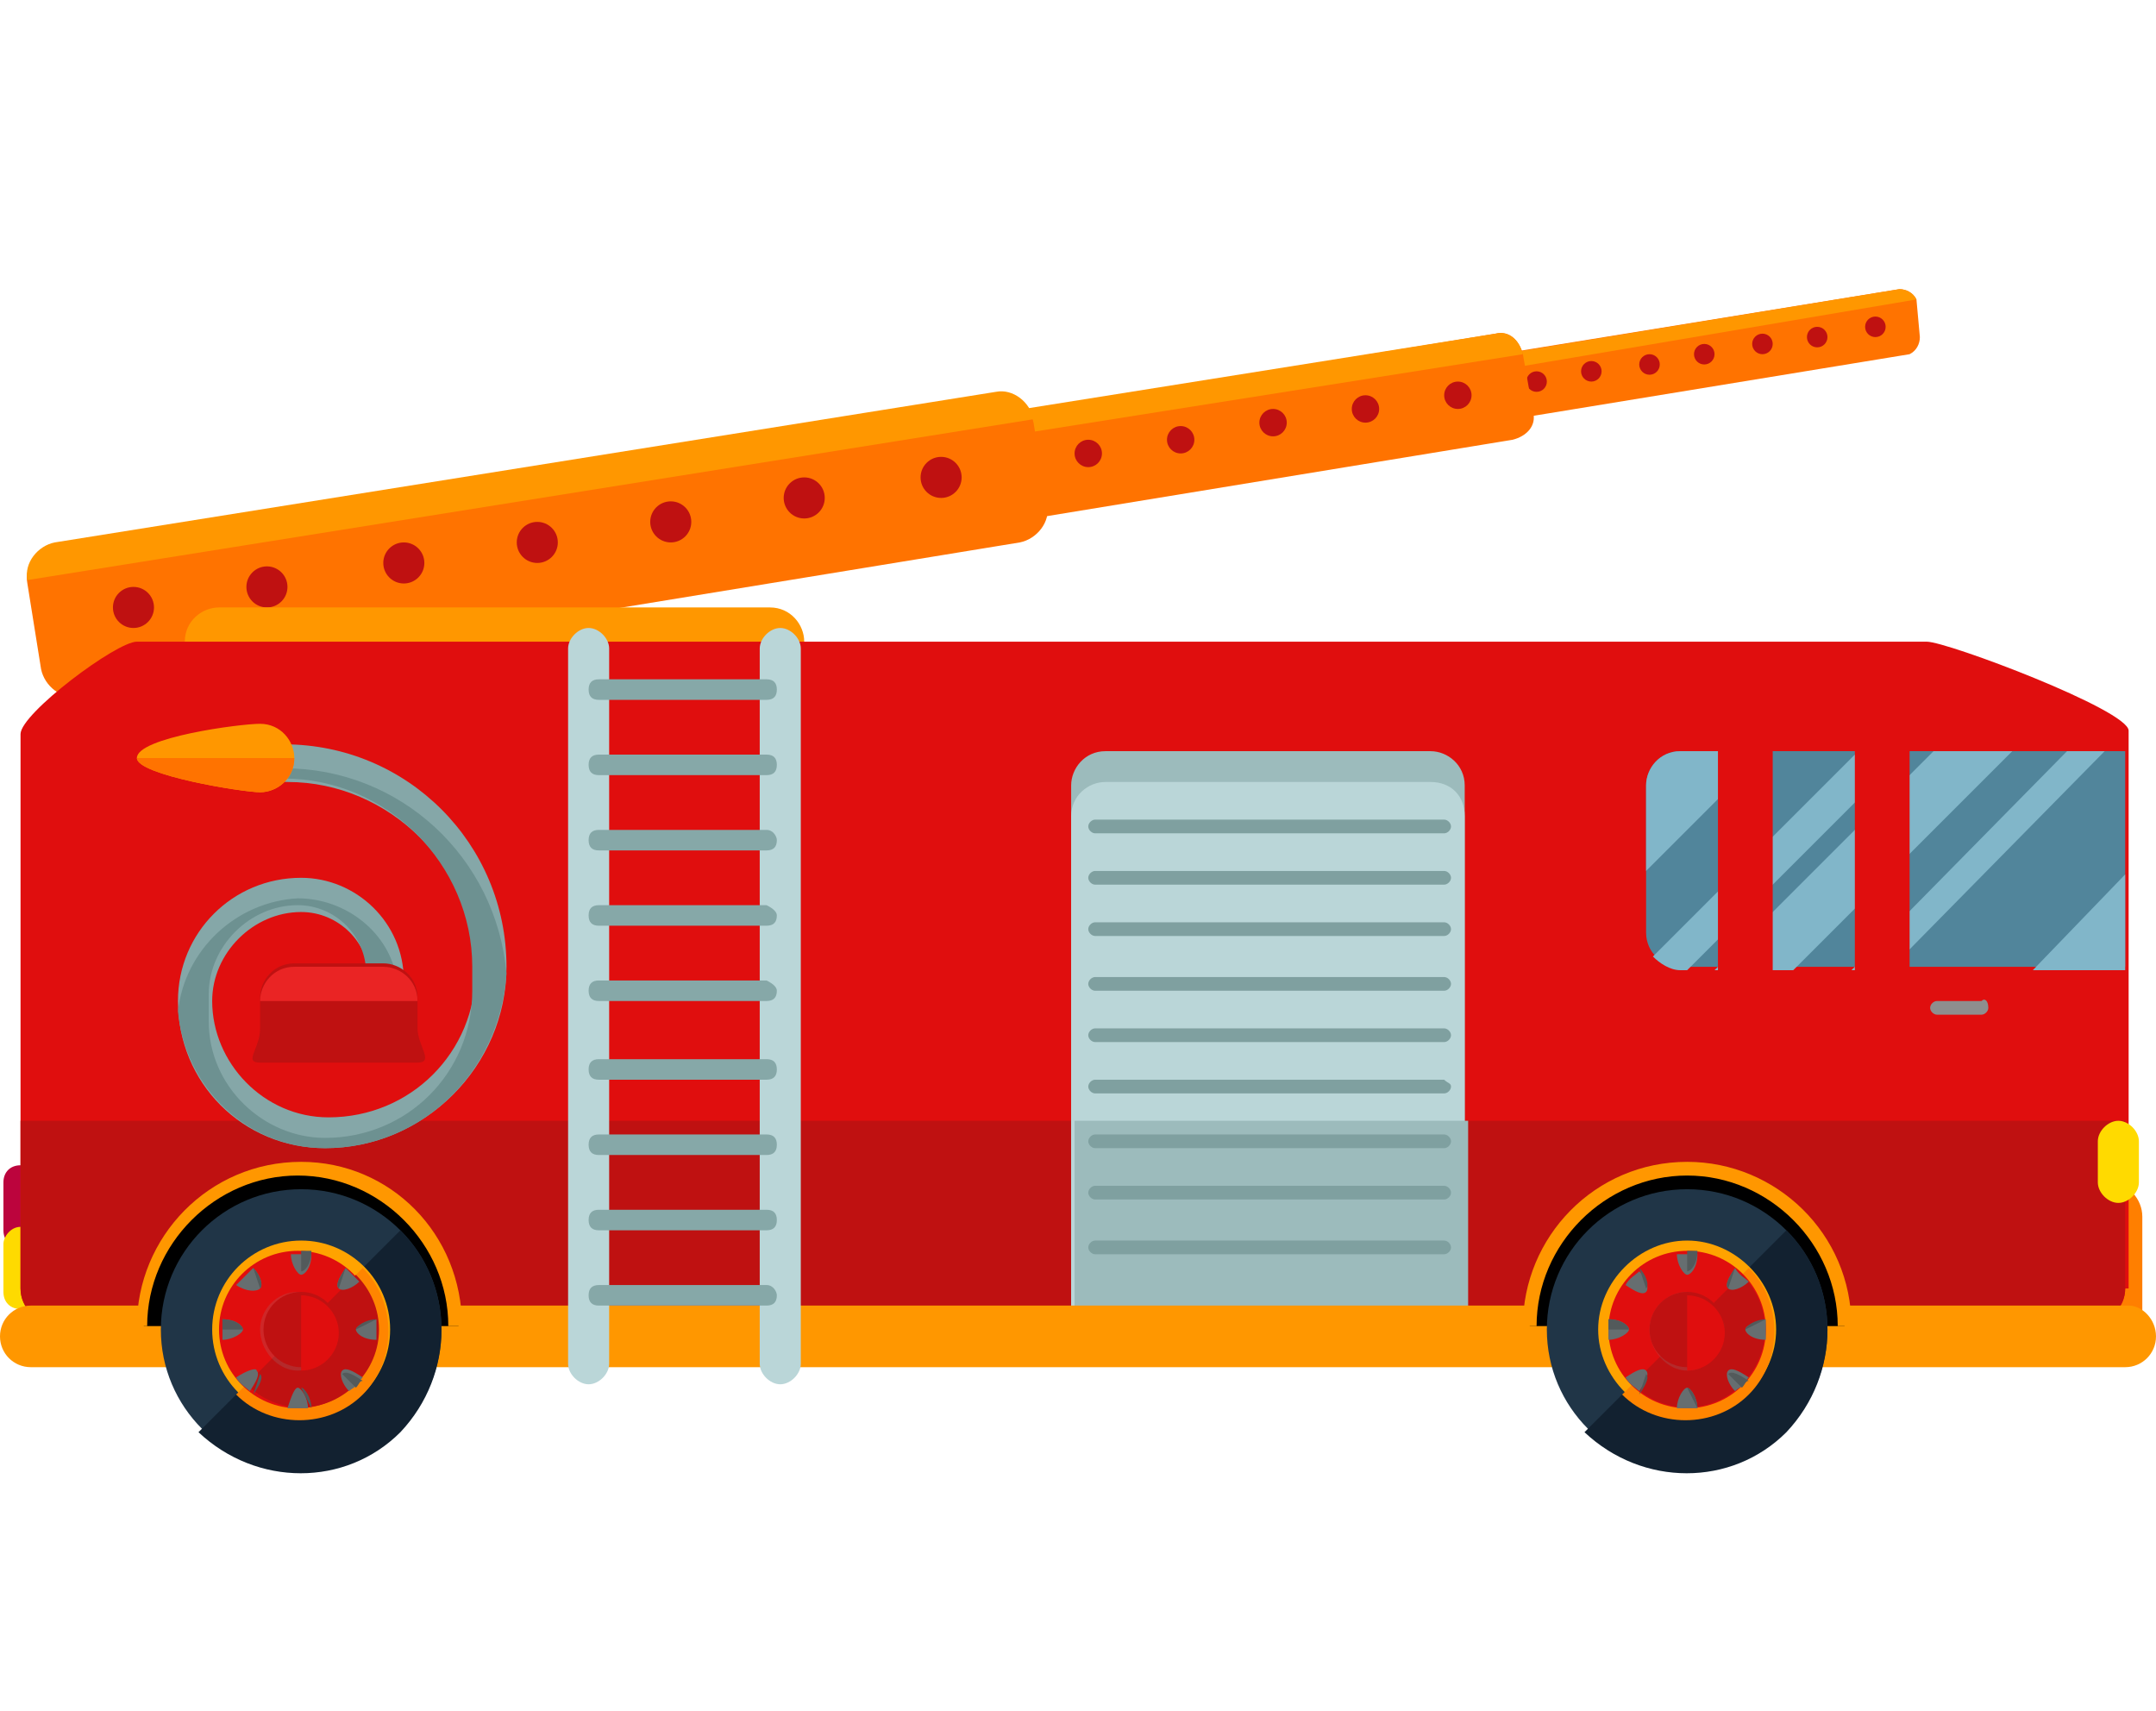 <svg width="504" height="400" xmlns="http://www.w3.org/2000/svg" xml:space="preserve" version="1.1">

 <g>
  <title>Layer 1</title>
  <path id="svg_1" fill="#FF7300" d="m448.8,78.8c0,1.6 -0.8,3.2 -2.4,4l-92.8,15.2c-1.6,0 -3.2,-0.8 -4,-2.4l-1.6,-8.8c0,-1.6 0.8,-3.2 2.4,-4l93.6,-15.2c1.6,0 3.2,0.8 4,2.4l0.8,8.8z"/>
  <path id="svg_2" fill="#FF9700" d="m348.8,86.8c0,-1.6 0.8,-3.2 2.4,-4l92.8,-15.2c1.6,0 3.2,0.8 4,2.4"/>
  <g id="svg_3">
   <circle id="svg_4" fill="#BF1111" r="2.4" cy="89.2" cx="359.2"/>
   <circle id="svg_5" fill="#BF1111" r="2.4" cy="86.8" cx="372"/>
   <circle id="svg_6" fill="#BF1111" r="2.4" cy="85.2" cx="385.6"/>
   <circle id="svg_7" fill="#BF1111" r="2.4" cy="82.8" cx="398.4"/>
   <circle id="svg_8" fill="#BF1111" r="2.4" cy="80.4" cx="412"/>
   <circle id="svg_9" fill="#BF1111" r="2.4" cy="78.8" cx="424.8"/>
   <circle id="svg_10" fill="#BF1111" r="2.4" cy="76.4" cx="438.4"/>
  </g>
  <path id="svg_11" fill="#FF7300" d="m358.4,96.4c0.8,3.2 -1.6,5.6 -4.8,6.4l-151.2,24.8c-3.2,0.8 -5.6,-1.6 -6.4,-4.8l-2.4,-13.6c-0.8,-3.2 1.6,-5.6 4.8,-6.4l151.2,-24.8c3.2,-0.8 5.6,1.6 6.4,4.8l2.4,13.6z"/>
  <path id="svg_12" fill="#FF9700" d="m194.4,108.4c-0.8,-3.2 1.6,-5.6 4.8,-6.4l150.4,-24c3.2,-0.8 5.6,1.6 6.4,4.8"/>
  <g id="svg_13">
   <circle id="svg_14" fill="#BF1111" r="3.2" cy="113.2" cx="211.2"/>
   <circle id="svg_15" fill="#BF1111" r="3.2" cy="109.2" cx="232.8"/>
   <circle id="svg_16" fill="#BF1111" r="3.2" cy="106" cx="254.4"/>
   <circle id="svg_17" fill="#BF1111" r="3.2" cy="102.8" cx="276"/>
   <circle id="svg_18" fill="#BF1111" r="3.2" cy="98.8" cx="297.6"/>
   <circle id="svg_19" fill="#BF1111" r="3.2" cy="95.6" cx="319.2"/>
   <circle id="svg_20" fill="#BF1111" r="3.2" cy="92.4" cx="340.8"/>
  </g>
  <path id="svg_21" fill="#FF7300" d="m244.8,118c0.8,4 -2.4,8 -6.4,8.8l-220,36c-4,0.8 -8,-2.4 -8.8,-6.4l-3.2,-20c-0.8,-4 2.4,-8 6.4,-8.8l220,-35.2c4,-0.8 8,2.4 8.8,6.4l3.2,19.2z"/>
  <path id="svg_22" fill="#FF9700" d="m6.4,135.6c-0.8,-4 2.4,-8 6.4,-8.8l220,-35.2c4,-0.8 8,2.4 8.8,6.4"/>
  <g id="svg_23">
   <circle id="svg_24" fill="#BF1111" r="4.8" cy="142" cx="31.2"/>
   <circle id="svg_25" fill="#BF1111" r="4.8" cy="137.2" cx="62.4"/>
   <circle id="svg_26" fill="#BF1111" r="4.8" cy="131.6" cx="94.4"/>
   <circle id="svg_27" fill="#BF1111" r="4.8" cy="126.8" cx="125.6"/>
   <circle id="svg_28" fill="#BF1111" r="4.8" cy="122" cx="156.8"/>
   <circle id="svg_29" fill="#BF1111" r="4.8" cy="116.4" cx="188"/>
   <circle id="svg_30" fill="#BF1111" r="4.8" cy="111.6" cx="220"/>
  </g>
  <path id="svg_31" fill="#FF9700" d="m188,209.2c0,4.8 -4,8 -8,8l-128.8,0c-4.8,0 -8,-4 -8,-8l0,-59.2c0,-4.8 4,-8 8,-8l128.8,0c4.8,0 8,4 8,8l0,59.2z"/>
  <path id="svg_32" fill="#BC043D" d="m8.8,287.6c0,2.4 -1.6,4 -4,4l0,0c-2.4,0 -4,-1.6 -4,-4l0,-11.2c0,-2.4 1.6,-4 4,-4l0,0c2.4,0 4,1.6 4,4l0,11.2z"/>
  <path id="svg_33" fill="#FEDA00" d="m8.8,302c0,1.6 -1.6,4 -4,4l0,0c-2.4,0 -4,-1.6 -4,-4l0,-11.2c0,-1.6 1.6,-4 4,-4l0,0c2.4,0 4,1.6 4,4l0,11.2z"/>
  <path id="svg_34" fill="#FF7F00" d="m500.8,307.6c0,4.8 -4,8 -8,8l-4.8,0c-4.8,0 -8,-4 -8,-8l0,-23.2c0,-4.8 4,-8 8,-8l4.8,0c4.8,0 8,4 8,8l0,23.2z"/>
  <path id="svg_35" fill="#E00E0E" d="m496.8,301.2c0,4.8 -4,8 -8,8l-476,0c-4.8,0 -8,-4 -8,-8l0,-129.6c0,-4.8 22.4,-21.6 27.2,-21.6l418.4,0c4.8,0 47.2,16 47.2,20.8l0,130.4l-0.8,0z"/>
  <path id="svg_36" fill="#BF1111" d="m4.8,262l0,39.2c0,4.8 4,8 8,8l476,0c4.8,0 8,-4 8,-8l0,-39.2l-492,0z"/>
  <path id="svg_37" fill="#9CBBBC" d="m342.4,306.8c0,4 -3.2,8 -8,8l-76,0c-4,0 -8,-3.2 -8,-8l0,-123.2c0,-4 3.2,-8 8,-8l76,0c4,0 8,3.2 8,8l0,123.2z"/>
  <path id="svg_38" fill="#BAD6D8" d="m334.4,182.8l-76,0c-4,0 -8,3.2 -8,8l0,116c0,4 3.2,8 8,8l76,0c4,0 8,-3.2 8,-8l0,-116c0,-4.8 -3.2,-8 -8,-8z"/>
  <path id="svg_39" fill="#9CBBBC" d="m251.2,262l0,44.8c0,0.8 0,2.4 0.8,3.2l90.4,0c0,-0.8 0.8,-1.6 0.8,-3.2l0,-44.8l-92,0z"/>
  <path id="svg_40" fill="#FF9700" d="m504,312.4c0,4 -3.2,7.2 -7.2,7.2l-489.6,0c-4,0 -7.2,-3.2 -7.2,-7.2l0,0c0,-4 3.2,-7.2 7.2,-7.2l490.4,0c3.2,0 6.4,3.2 6.4,7.2l0,0z"/>
  <path id="svg_41" d="m33.6,310c0,-20 16.8,-36.8 36.8,-36.8s36.8,16.8 36.8,36.8"/>
  <path id="svg_42" fill="#FF9700" d="m108,310l-3.2,0c0,-19.2 -16,-35.2 -35.2,-35.2s-35.2,16 -35.2,35.2l-2.4,0c0,-20.8 16.8,-38.4 38.4,-38.4c20.8,0 37.6,16.8 37.6,38.4z"/>
  <circle id="svg_43" fill="#203547" r="32.8" cy="310.8" cx="70.4"/>
  <path id="svg_44" fill="#122130" d="m93.6,287.6c12.8,12.8 12.8,33.6 0,47.2c-12.8,12.8 -33.6,12.8 -47.2,0"/>
  <circle id="svg_45" fill="#FFA300" r="20.8" cy="310.8" cx="70.4"/>
  <path id="svg_46" fill="#FF8500" d="m84.8,296.4c8,8 8,21.6 0,29.6s-21.6,8 -29.6,0"/>
  <circle id="svg_47" fill="#E00E0E" r="18.4" cy="310.8" cx="69.6"/>
  <path id="svg_48" fill="#BF1111" d="m83.2,298c7.2,7.2 7.2,18.4 0,25.6s-18.4,7.2 -25.6,0"/>
  <path id="svg_49" fill="#888F91" opacity="0.2" d="m78.4,310.8c0,4.8 -4,9.6 -8.8,9.6s-8.8,-4.8 -8.8,-9.6c0,-4.8 4,-8.8 8.8,-8.8c4.8,0.8 8.8,4.8 8.8,8.8z"/>
  <circle id="svg_50" fill="#BF1111" r="8.8" cy="310.8" cx="70.4"/>
  <path id="svg_51" fill="#E00E0E" d="m70.4,302.8c4.8,0 8.8,4 8.8,8.8s-4,8.8 -8.8,8.8"/>
  <path id="svg_52" fill="#666E70" d="m70.4,293.2c-0.8,0 -1.6,0 -2.4,0c0,2.4 1.6,4.8 2.4,4.8s2.4,-1.6 2.4,-4.8c-0.8,0 -1.6,0 -2.4,0z"/>
  <path id="svg_53" fill="#535A5B" d="m70.4,297.2c0.8,0 2.4,-1.6 2.4,-4.8c-0.8,0 -1.6,0 -2.4,0"/>
  <path id="svg_54" fill="#666E70" d="m67.2,329.2c1.6,0 3.2,0 4.8,0c0,-2.4 -1.6,-4.8 -2.4,-4.8c-0.8,0 -1.6,2.4 -2.4,4.8z"/>
  <path id="svg_55" fill="#535A5B" d="m72.8,329.2c0,-2.4 -1.6,-4.8 -2.4,-4.8"/>
  <path id="svg_56" fill="#666E70" d="m55.2,300.4c2.4,1.6 4.8,1.6 5.6,0.8s0,-3.2 -1.6,-4.8c-1.6,1.6 -2.4,2.4 -4,4z"/>
  <path id="svg_57" fill="#535A5B" d="m60.8,301.2c0.8,-0.8 0,-3.2 -1.6,-4.8"/>
  <path id="svg_58" fill="#666E70" d="m84.8,322c-2.4,-1.6 -4,-2.4 -4.8,-1.6s0,3.2 1.6,4.8c0.8,-0.8 1.6,-0.8 1.6,-1.6c0,0 0.8,-0.8 1.6,-1.6z"/>
  <path id="svg_59" fill="#535A5B" d="m83.2,324.4c0.8,-0.8 0.8,-1.6 1.6,-1.6c-2.4,-1.6 -4,-2.4 -4.8,-1.6"/>
  <path id="svg_60" fill="#666E70" d="m52,313.2c2.4,0 4.8,-1.6 4.8,-2.4s-1.6,-2.4 -4.8,-2.4c0,0.8 0,1.6 0,2.4s0,1.6 0,2.4z"/>
  <path id="svg_61" fill="#535A5B" d="m56.8,310.8c0,-0.8 -1.6,-2.4 -4.8,-2.4c0,0.8 0,1.6 0,2.4"/>
  <path id="svg_62" fill="#666E70" d="m83.2,310.8c0,0.8 1.6,2.4 4.8,2.4c0,-1.6 0,-3.2 0,-4.8c-2.4,0.8 -4.8,1.6 -4.8,2.4z"/>
  <path id="svg_63" fill="#535A5B" d="m88,308.4c-2.4,0 -4.8,1.6 -4.8,2.4"/>
  <path id="svg_64" fill="#666E70" d="m55.2,322c0.8,1.6 2.4,2.4 3.2,3.2c1.6,-2.4 2.4,-4 1.6,-4.8c0,-0.8 -2.4,0 -4.8,1.6z"/>
  <path id="svg_65" fill="#535A5B" d="m59.2,326c1.6,-2.4 2.4,-4 1.6,-4.8"/>
  <path id="svg_66" fill="#666E70" d="m80.8,296.4c-1.6,2.4 -2.4,4 -1.6,4.8s3.2,0 4.8,-1.6c-0.8,-0.8 -1.6,-1.6 -3.2,-3.2z"/>
  <path id="svg_67" fill="#535A5B" d="m80.8,296.4c-1.6,2.4 -2.4,4 -1.6,4.8"/>
  <path id="svg_68" d="m357.6,310c0,-20 16.8,-36.8 36.8,-36.8s36.8,16.8 36.8,36.8"/>
  <path id="svg_69" fill="#FF9700" d="m432.8,310l-3.2,0c0,-19.2 -16,-35.2 -35.2,-35.2s-35.2,16 -35.2,35.2l-3.2,0c0,-20.8 16.8,-38.4 38.4,-38.4c20.8,0 38.4,16.8 38.4,38.4z"/>
  <circle id="svg_70" fill="#203547" r="32.8" cy="310.8" cx="394.4"/>
  <path id="svg_71" fill="#122130" d="m417.6,287.6c12.8,12.8 12.8,33.6 0,47.2c-12.8,12.8 -33.6,12.8 -47.2,0"/>
  <path id="svg_72" fill="#FFA300" d="m415.2,310.8c0,11.2 -9.6,20.8 -20.8,20.8c-11.2,0 -20.8,-9.6 -20.8,-20.8c0,-11.2 9.6,-20.8 20.8,-20.8s20.8,9.6 20.8,20.8z"/>
  <path id="svg_73" fill="#FF8500" d="m408.8,296.4c8,8 8,21.6 0,29.6s-21.6,8 -29.6,0"/>
  <circle id="svg_74" fill="#E00E0E" r="18.4" cy="310.8" cx="394.4"/>
  <path id="svg_75" fill="#BF1111" d="m407.2,298c7.2,7.2 7.2,18.4 0,25.6s-18.4,7.2 -25.6,0"/>
  <path id="svg_76" fill="#888F91" opacity="0.2" d="m403.2,310.8c0,4.8 -4,9.6 -8.8,9.6s-8.8,-4.8 -8.8,-9.6c0,-4.8 4,-8.8 8.8,-8.8c4.8,0.8 8.8,4.8 8.8,8.8z"/>
  <circle id="svg_77" fill="#BF1111" r="8.8" cy="310.8" cx="394.4"/>
  <path id="svg_78" fill="#E00E0E" d="m394.4,302.8c4.8,0 8.8,4 8.8,8.8s-4,8.8 -8.8,8.8"/>
  <path id="svg_79" fill="#666E70" d="m394.4,293.2c-0.8,0 -1.6,0 -2.4,0c0,2.4 1.6,4.8 2.4,4.8s2.4,-1.6 2.4,-4.8c-0.8,0 -1.6,0 -2.4,0z"/>
  <path id="svg_80" fill="#535A5B" d="m394.4,297.2c0.8,0 2.4,-1.6 2.4,-4.8c-0.8,0 -1.6,0 -2.4,0"/>
  <path id="svg_81" fill="#666E70" d="m392,329.2c1.6,0 3.2,0 4.8,0c0,-2.4 -1.6,-4.8 -2.4,-4.8c-0.8,0 -2.4,2.4 -2.4,4.8z"/>
  <path id="svg_82" fill="#535A5B" d="m396.8,329.2c0,-2.4 -1.6,-4.8 -2.4,-4.8"/>
  <path id="svg_83" fill="#666E70" d="m380,300.4c2.4,1.6 4,2.4 4.8,1.6s0,-3.2 -1.6,-4.8c-0.8,0.8 -2.4,1.6 -3.2,3.2z"/>
  <path id="svg_84" fill="#535A5B" d="m384.8,301.2c0.8,-0.8 0,-3.2 -1.6,-4.8"/>
  <path id="svg_85" fill="#666E70" d="m408.8,322c-2.4,-1.6 -4,-2.4 -4.8,-1.6s0,3.2 1.6,4.8c0.8,-0.8 1.6,-0.8 1.6,-1.6c0.8,0 0.8,-0.8 1.6,-1.6z"/>
  <path id="svg_86" fill="#535A5B" d="m407.2,324.4c0.8,-0.8 0.8,-1.6 1.6,-1.6c-2.4,-1.6 -4,-2.4 -4.8,-1.6"/>
  <path id="svg_87" fill="#666E70" d="m376,313.2c2.4,0 4.8,-1.6 4.8,-2.4s-1.6,-2.4 -4.8,-2.4c0,0.8 0,1.6 0,2.4s0,1.6 0,2.4z"/>
  <path id="svg_88" fill="#535A5B" d="m380.8,310.8c0,-0.8 -1.6,-2.4 -4.8,-2.4c0,0.8 0,1.6 0,2.4"/>
  <path id="svg_89" fill="#666E70" d="m408,310.8c0,0.8 1.6,2.4 4.8,2.4c0,-1.6 0,-3.2 0,-4.8c-3.2,0.8 -4.8,1.6 -4.8,2.4z"/>
  <path id="svg_90" fill="#535A5B" d="m412.8,308.4c-2.4,0 -4.8,1.6 -4.8,2.4"/>
  <path id="svg_91" fill="#666E70" d="m380,322c0.8,1.6 2.4,2.4 3.2,3.2c1.6,-2.4 2.4,-4 1.6,-4.8c-0.8,-0.8 -2.4,0 -4.8,1.6z"/>
  <path id="svg_92" fill="#535A5B" d="m383.2,326c1.6,-2.4 2.4,-4 1.6,-4.8"/>
  <path id="svg_93" fill="#666E70" d="m405.6,296.4c-1.6,2.4 -2.4,4 -1.6,4.8s3.2,0 4.8,-1.6c-0.8,-0.8 -2.4,-1.6 -3.2,-3.2z"/>
  <path id="svg_94" fill="#535A5B" d="m405.6,296.4c-1.6,2.4 -2.4,4 -1.6,4.8"/>
  <path id="svg_95" fill="#51859B" d="m496.8,175.6l-104,0c-4.8,0 -8,4 -8,8l0,34.4c0,4.8 4,8 8,8l104,0l0,-50.4z"/>
  <path id="svg_96" fill="#FFDA00" d="m500,276.4c0,2.4 -2.4,4.8 -4.8,4.8l0,0c-2.4,0 -4.8,-2.4 -4.8,-4.8l0,-9.6c0,-2.4 2.4,-4.8 4.8,-4.8l0,0c2.4,0 4.8,2.4 4.8,4.8l0,9.6z"/>
  <path id="svg_97" fill="#8E8E8E" d="m464.8,235.6c0,0.8 -0.8,1.6 -1.6,1.6l-10.4,0c-0.8,0 -1.6,-0.8 -1.6,-1.6l0,0c0,-0.8 0.8,-1.6 1.6,-1.6l10.4,0c0.8,-0.8 1.6,0 1.6,1.6l0,0z"/>
  <g id="svg_98">
   <path id="svg_99" fill="#81B6C9" d="m434.4,175.6l-48,48c1.6,1.6 4,3.2 6.4,3.2l1.6,0l51.2,-51.2l-11.2,0l0,0z"/>
   <polygon id="svg_100" fill="#81B6C9" points="492,175.6 483.2,175.6 432.8,226.8 441.6,226.8 "/>
   <polygon id="svg_101" fill="#81B6C9" points="470.4,175.6 452,175.6 400.8,226.8 419.2,226.8 "/>
   <path id="svg_102" fill="#81B6C9" d="m412.8,175.6l-20,0c-4.8,0 -8,4 -8,8l0,20l28,-28z"/>
   <polygon id="svg_103" fill="#81B6C9" points="475.2,226.8 496.8,226.8 496.8,204.4 "/>
  </g>
  <g id="svg_104">
   <rect id="svg_105" fill="#E00E0E" height="69.6" width="12.8" y="168.4" x="433.6"/>
   <rect id="svg_106" fill="#E00E0E" height="69.6" width="12.8" y="168.4" x="401.6"/>
  </g>
  <g id="svg_107">
   <path id="svg_108" fill="#7FA0A0" d="m339.2,193.2c0,0.8 -0.8,1.6 -1.6,1.6l-81.6,0c-0.8,0 -1.6,-0.8 -1.6,-1.6l0,0c0,-0.8 0.8,-1.6 1.6,-1.6l81.6,0c0.8,0 1.6,0.8 1.6,1.6l0,0z"/>
   <path id="svg_109" fill="#7FA0A0" d="m339.2,205.2c0,0.8 -0.8,1.6 -1.6,1.6l-81.6,0c-0.8,0 -1.6,-0.8 -1.6,-1.6l0,0c0,-0.8 0.8,-1.6 1.6,-1.6l81.6,0c0.8,0 1.6,0.8 1.6,1.6l0,0z"/>
   <path id="svg_110" fill="#7FA0A0" d="m339.2,217.2c0,0.8 -0.8,1.6 -1.6,1.6l-81.6,0c-0.8,0 -1.6,-0.8 -1.6,-1.6l0,0c0,-0.8 0.8,-1.6 1.6,-1.6l81.6,0c0.8,0 1.6,0.8 1.6,1.6l0,0z"/>
   <path id="svg_111" fill="#7FA0A0" d="m339.2,230c0,0.8 -0.8,1.6 -1.6,1.6l-81.6,0c-0.8,0 -1.6,-0.8 -1.6,-1.6l0,0c0,-0.8 0.8,-1.6 1.6,-1.6l81.6,0c0.8,0 1.6,0.8 1.6,1.6l0,0z"/>
   <path id="svg_112" fill="#7FA0A0" d="m339.2,242c0,0.8 -0.8,1.6 -1.6,1.6l-81.6,0c-0.8,0 -1.6,-0.8 -1.6,-1.6l0,0c0,-0.8 0.8,-1.6 1.6,-1.6l81.6,0c0.8,0 1.6,0.8 1.6,1.6l0,0z"/>
   <path id="svg_113" fill="#7FA0A0" d="m339.2,254c0,0.8 -0.8,1.6 -1.6,1.6l-81.6,0c-0.8,0 -1.6,-0.8 -1.6,-1.6l0,0c0,-0.8 0.8,-1.6 1.6,-1.6l81.6,0c0.8,0.8 1.6,0.8 1.6,1.6l0,0z"/>
   <path id="svg_114" fill="#7FA0A0" d="m339.2,266.8c0,0.8 -0.8,1.6 -1.6,1.6l-81.6,0c-0.8,0 -1.6,-0.8 -1.6,-1.6l0,0c0,-0.8 0.8,-1.6 1.6,-1.6l81.6,0c0.8,0 1.6,0.8 1.6,1.6l0,0z"/>
   <path id="svg_115" fill="#7FA0A0" d="m339.2,278.8c0,0.8 -0.8,1.6 -1.6,1.6l-81.6,0c-0.8,0 -1.6,-0.8 -1.6,-1.6l0,0c0,-0.8 0.8,-1.6 1.6,-1.6l81.6,0c0.8,0 1.6,0.8 1.6,1.6l0,0z"/>
   <path id="svg_116" fill="#7FA0A0" d="m339.2,291.6c0,0.8 -0.8,1.6 -1.6,1.6l-81.6,0c-0.8,0 -1.6,-0.8 -1.6,-1.6l0,0c0,-0.8 0.8,-1.6 1.6,-1.6l81.6,0c0.8,0 1.6,0.8 1.6,1.6l0,0z"/>
  </g>
  <g id="svg_117">
   <path id="svg_118" fill="#BAD6D8" d="m142.4,318.8c0,2.4 -2.4,4.8 -4.8,4.8l0,0c-2.4,0 -4.8,-2.4 -4.8,-4.8l0,-167.2c0,-2.4 2.4,-4.8 4.8,-4.8l0,0c2.4,0 4.8,2.4 4.8,4.8l0,167.2z"/>
   <path id="svg_119" fill="#BAD6D8" d="m187.2,318.8c0,2.4 -2.4,4.8 -4.8,4.8l0,0c-2.4,0 -4.8,-2.4 -4.8,-4.8l0,-167.2c0,-2.4 2.4,-4.8 4.8,-4.8l0,0c2.4,0 4.8,2.4 4.8,4.8l0,167.2z"/>
  </g>
  <g id="svg_120">
   <path id="svg_121" fill="#86A8A8" d="m181.6,161.2c0,1.6 -0.8,2.4 -2.4,2.4l-39.2,0c-1.6,0 -2.4,-0.8 -2.4,-2.4l0,0c0,-1.6 0.8,-2.4 2.4,-2.4l39.2,0c1.6,0 2.4,0.8 2.4,2.4l0,0z"/>
   <path id="svg_122" fill="#86A8A8" d="m181.6,178.8c0,1.6 -0.8,2.4 -2.4,2.4l-39.2,0c-1.6,0 -2.4,-0.8 -2.4,-2.4l0,0c0,-1.6 0.8,-2.4 2.4,-2.4l39.2,0c1.6,0 2.4,0.8 2.4,2.4l0,0z"/>
   <path id="svg_123" fill="#86A8A8" d="m181.6,196.4c0,1.6 -0.8,2.4 -2.4,2.4l-39.2,0c-1.6,0 -2.4,-0.8 -2.4,-2.4l0,0c0,-1.6 0.8,-2.4 2.4,-2.4l39.2,0c1.6,0 2.4,1.6 2.4,2.4l0,0z"/>
   <path id="svg_124" fill="#86A8A8" d="m181.6,214c0,1.6 -0.8,2.4 -2.4,2.4l-39.2,0c-1.6,0 -2.4,-0.8 -2.4,-2.4l0,0c0,-1.6 0.8,-2.4 2.4,-2.4l39.2,0c1.6,0.8 2.4,1.6 2.4,2.4l0,0z"/>
   <path id="svg_125" fill="#86A8A8" d="m181.6,231.6c0,1.6 -0.8,2.4 -2.4,2.4l-39.2,0c-1.6,0 -2.4,-0.8 -2.4,-2.4l0,0c0,-1.6 0.8,-2.4 2.4,-2.4l39.2,0c1.6,0.8 2.4,1.6 2.4,2.4l0,0z"/>
   <path id="svg_126" fill="#86A8A8" d="m181.6,250c0,1.6 -0.8,2.4 -2.4,2.4l-39.2,0c-1.6,0 -2.4,-0.8 -2.4,-2.4l0,0c0,-1.6 0.8,-2.4 2.4,-2.4l39.2,0c1.6,0 2.4,0.8 2.4,2.4l0,0z"/>
   <path id="svg_127" fill="#86A8A8" d="m181.6,267.6c0,1.6 -0.8,2.4 -2.4,2.4l-39.2,0c-1.6,0 -2.4,-0.8 -2.4,-2.4l0,0c0,-1.6 0.8,-2.4 2.4,-2.4l39.2,0c1.6,0 2.4,0.8 2.4,2.4l0,0z"/>
   <path id="svg_128" fill="#86A8A8" d="m181.6,285.2c0,1.6 -0.8,2.4 -2.4,2.4l-39.2,0c-1.6,0 -2.4,-0.8 -2.4,-2.4l0,0c0,-1.6 0.8,-2.4 2.4,-2.4l39.2,0c1.6,0 2.4,0.8 2.4,2.4l0,0z"/>
   <path id="svg_129" fill="#86A8A8" d="m181.6,302.8c0,1.6 -0.8,2.4 -2.4,2.4l-39.2,0c-1.6,0 -2.4,-0.8 -2.4,-2.4l0,0c0,-1.6 0.8,-2.4 2.4,-2.4l39.2,0c1.6,0 2.4,1.6 2.4,2.4l0,0z"/>
  </g>
  <path id="svg_130" fill="#85A7A8" d="m76,268.4c-19.2,0 -34.4,-15.2 -34.4,-34.4c0,-16 12.8,-28.8 28.8,-28.8c12.8,0 24,10.4 24,24c0,2.4 -1.6,4 -4,4s-4,-1.6 -4,-4c0,-8.8 -7.2,-16 -16,-16c-11.2,0 -20.8,9.6 -20.8,20.8c0,14.4 12,27.2 27.2,27.2c19.2,0 34.4,-15.2 34.4,-34.4c0,-24 -20,-44 -44,-44c-2.4,0 -4,-1.6 -4,-4s0.8,-4.8 3.2,-4.8c28.8,0 52,23.2 52,52c0,23.2 -19.2,42.4 -42.4,42.4z"/>
  <path id="svg_131" fill="#6D9191" d="m41.6,236.4c1.6,17.6 16,32 34.4,32c22.4,0 40.8,-17.6 42.4,-40.8c-2.4,-27.2 -24.8,-48 -52,-48c-0.8,0 -1.6,0 -2.4,0.8c0.8,0.8 1.6,1.6 2.4,1.6c24,0 44,20 44,44c0,0.8 0,1.6 0,1.6c0,1.6 0,2.4 0,4c0,19.2 -15.2,34.4 -34.4,34.4c-14.4,0 -27.2,-12 -27.2,-27.2c0,-0.8 0,-1.6 0,-3.2c0,-0.8 0,-1.6 0,-3.2c0,-11.2 9.6,-20.8 20.8,-20.8c8.8,0 16,7.2 16,16c0,2.4 1.6,4 4,4c1.6,0 3.2,-0.8 3.2,-2.4c-1.6,-11.2 -12,-19.2 -23.2,-19.2c-14.4,0.8 -26.4,12 -28,26.4z"/>
  <path id="svg_132" fill="#BF1111" d="m97.6,240.4c0,4 4,8 0,8l-36.8,0c-4,0 0,-3.2 0,-8l0,-7.2c0,-4 3.2,-8 8,-8l20.8,0c4,0 8,3.2 8,8c0,0 0,7.2 0,7.2z"/>
  <path id="svg_133" fill="#EA2424" d="m60.8,234c0,-4 3.2,-8 8,-8l20.8,0c4,0 8,3.2 8,8"/>
  <path id="svg_134" fill="#FF9700" d="m68.8,177.2c0,4.8 -4,8 -8,8s-28.8,-4 -28.8,-8c0,-4.8 24,-8 28.8,-8s8,4 8,8z"/>
  <path id="svg_135" fill="#FF7300" d="m68.8,177.2c0,4.8 -4,8 -8,8s-28.8,-4 -28.8,-8"/>
  <g id="svg_136"/>
  <g id="svg_137"/>
  <g id="svg_138"/>
  <g id="svg_139"/>
  <g id="svg_140"/>
  <g id="svg_141"/>
  <g id="svg_142"/>
  <g id="svg_143"/>
  <g id="svg_144"/>
  <g id="svg_145"/>
  <g id="svg_146"/>
  <g id="svg_147"/>
  <g id="svg_148"/>
  <g id="svg_149"/>
  <g id="svg_150"/>
 </g>
</svg>